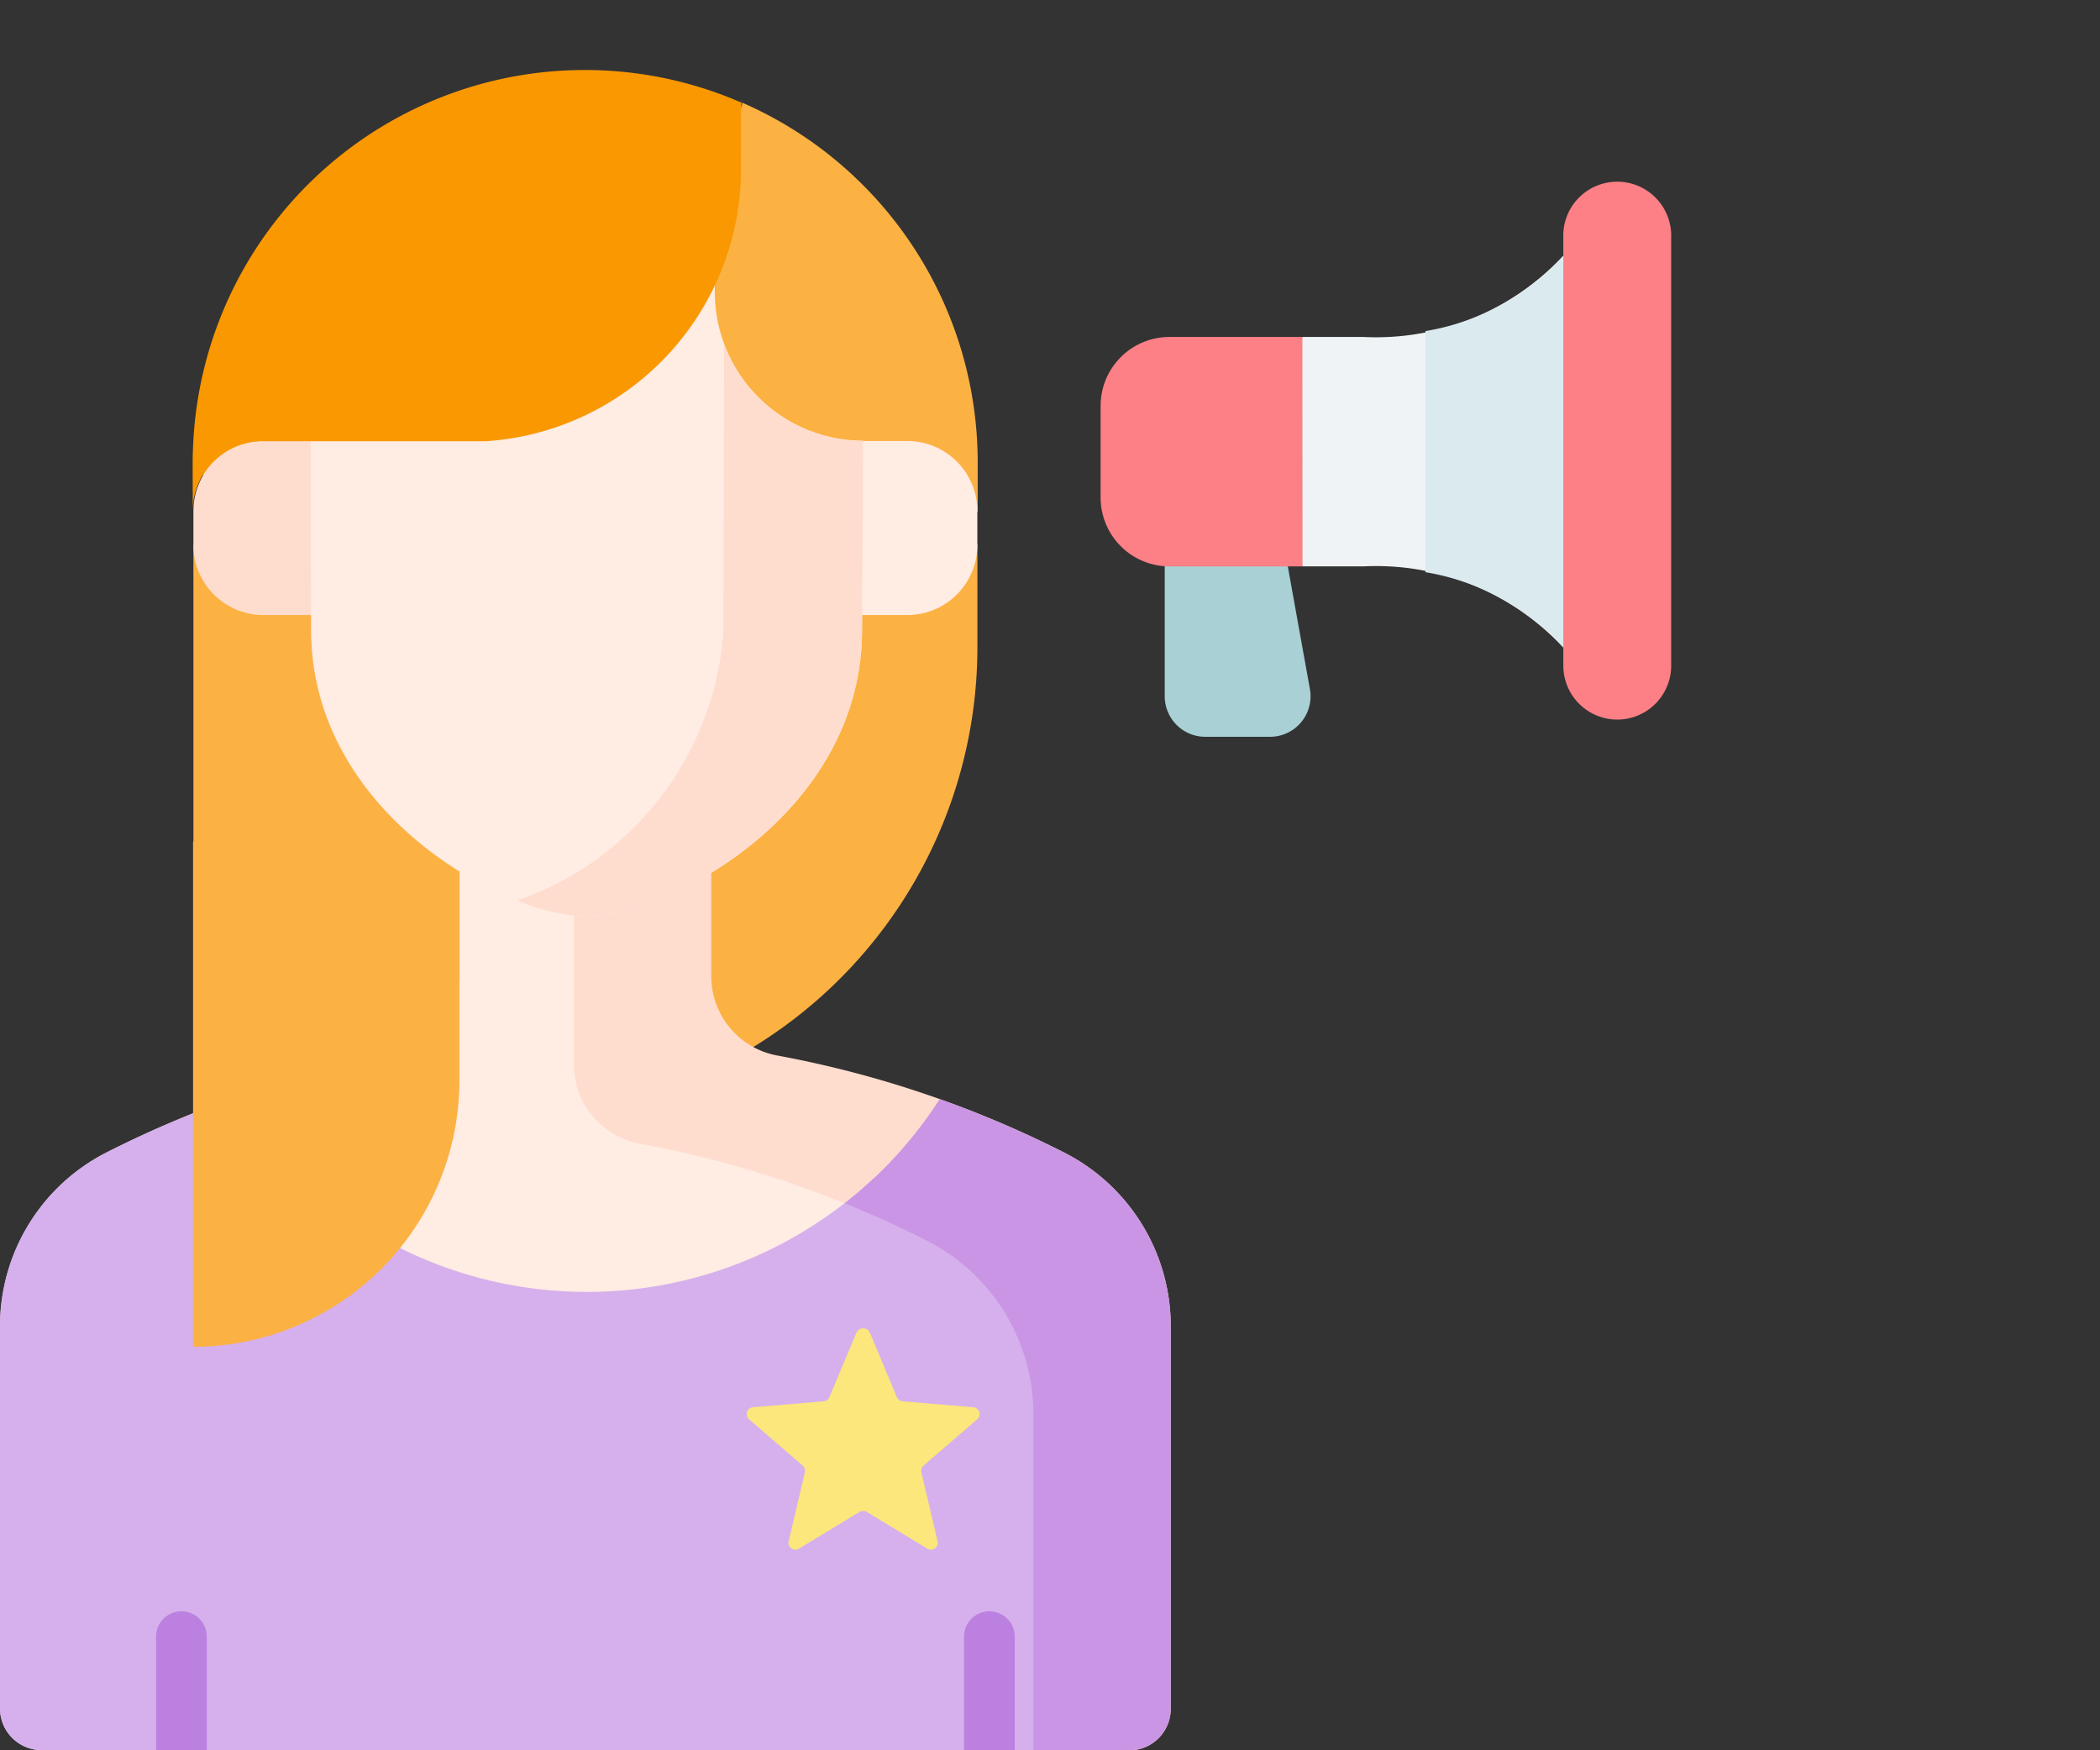 <svg xmlns="http://www.w3.org/2000/svg" width="30" height="25" viewBox="0 0 30 25">
  <rect x="0" y="0" width="30" height="25" fill="#333333" stroke="none"/>
  <g id="Group_63069" data-name="Group 63069" transform="translate(-433 -299)">
    <g id="influencer-2" data-name="influencer" transform="translate(431.666 300)">
      <g id="Group_63041" data-name="Group 63041" transform="translate(19.635 2.161)">
        <path id="Conture_16689" data-name="Conture 16689" d="M396.166,46.109a3.654,3.654,0,0,1-3.243,1.652h-.867l-.306.477v2.323l.306.477h.868a3.654,3.654,0,0,1,3.243,1.651Z" transform="translate(-391.75 -46.109)" fill="#eff3f5"/>
      </g>
      <path id="Conture_16690" data-name="Conture 16690" d="M233.344,80.126l-.386-.572a4.674,4.674,0,0,1-.89.084H231.2l-.2.488v2.344l.2.446h.868a4.677,4.677,0,0,1,.89.084l.386-.529Z" transform="translate(-218.9 -75.825)" fill="#eff3f5"/>
      <g id="Group_63065" data-name="Group 63065" transform="translate(1.334)">
        <g id="Group_63064" data-name="Group 63064" transform="translate(0 0.239)">
          <g id="Group_63063" data-name="Group 63063">
            <g id="Group_63047" data-name="Group 63047" transform="translate(15.722 1.385)">
              <path id="Conture_16691" data-name="Conture 16691" d="M357.72,123.785H356.8a.579.579,0,0,1-.579-.579V119.88h1.493l.581,3.223A.579.579,0,0,1,357.72,123.785Z" transform="translate(-355.304 -115.885)" fill="#a8d0d5"/>
              <g id="Group_63046" data-name="Group 63046">
                <g id="Group_63045" data-name="Group 63045">
                  <g id="Group_63042" data-name="Group 63042" transform="translate(0 0.537)">
                    <path id="Conture_16692" data-name="Conture 16692" d="M485.958,117.5h0v0Z" transform="translate(-478.963 -110.916)" fill="#eff3f5"/>
                    <path id="Conture_16693" data-name="Conture 16693" d="M435.76,51.121a3.442,3.442,0,0,1,2.353,1.568v-6.58a3.442,3.442,0,0,1-2.353,1.568Z" transform="translate(-431.118 -46.109)" fill="#daeaef"/>
                    <path id="Conture_16694" data-name="Conture 16694" d="M339.621,81.342h-1.9a.984.984,0,0,0-.983.984v1.31a.984.984,0,0,0,.984.983h1.9Z" transform="translate(-336.737 -79.69)" fill="#fc8086"/>
                  </g>
                  <g id="Group_63044" data-name="Group 63044" transform="translate(6.611)">
                    <g id="Group_63043" data-name="Group 63043">
                      <path id="Conture_16695" data-name="Conture 16695" d="M478.552,42.307a.77.77,0,0,0,.77-.771V35.423a.771.771,0,1,0-1.541,0v6.113A.771.771,0,0,0,478.552,42.307Z" transform="translate(-477.781 -34.653)" fill="#fc8086"/>
                    </g>
                  </g>
                </g>
              </g>
            </g>
            <g id="Group_63062" data-name="Group 63062">
              <g id="Group_63061" data-name="Group 63061">
                <g id="Group_63059" data-name="Group 63059">
                  <g id="Group_63058" data-name="Group 63058">
                    <g id="Group_63057" data-name="Group 63057">
                      <path id="Conture_16696" data-name="Conture 16696" d="M71.347,11.218l.038-.055v-.7a5.605,5.605,0,0,0-3.362-5.137v0a.126.126,0,0,1-.17.116A5.59,5.59,0,0,0,65.91,5.1a5.524,5.524,0,0,0-5.59,5.208l0,1.183a.15.15,0,0,1-.139.149V19.8h4.5a6.7,6.7,0,0,0,6.7-6.7V11.638l-.036-.062Z" transform="translate(-57.418 -5.098)" fill="#fcb143"/><path id="Conture_16697" data-name="Conture 16697" d="M16.549,237.295a2.782,2.782,0,0,0-1.523-2.481,15.1,15.1,0,0,0-4.1-1.386,1.151,1.151,0,0,1-.941-1.132v-3.115H7.9v2.2a1.151,1.151,0,0,1-.941,1.132,15.1,15.1,0,0,0-4.1,1.386,2.782,2.782,0,0,0-1.523,2.481v5.462a.594.594,0,0,0,.594.594H16.549Z" transform="translate(-1.334 -218.677)" fill="#ffece3"/>
                      <g id="Group_63048" data-name="Group 63048" transform="translate(8.199 10.504)">
                        <path id="Conture_16698" data-name="Conture 16698" d="M183.244,233.9a15.1,15.1,0,0,0-4.1-1.386,1.151,1.151,0,0,1-.941-1.132v-2.2h-1.963v3.459a1.151,1.151,0,0,0,.941,1.132,15.1,15.1,0,0,1,4.1,1.386,2.782,2.782,0,0,1,1.523,2.481v4.8h1.369a.594.594,0,0,0,.594-.594v-5.462A2.782,2.782,0,0,0,183.244,233.9Z" transform="translate(-176.241 -229.181)" fill="#ffddce"/>
                      </g>
                      <path id="Conture_16699" data-name="Conture 16699" d="M16.549,317.5a2.782,2.782,0,0,0-1.523-2.481q-.594-.3-1.207-.547a5.987,5.987,0,0,1-9.151-1.141,15.109,15.109,0,0,0-1.812.775,2.782,2.782,0,0,0-1.523,2.481v5.462a.594.594,0,0,0,.594.594H16.549Z" transform="translate(-1.334 -298.885)" fill="#d5b0ec"/>
                      <path id="Conture_16700" data-name="Conture 16700" d="M262.843,322.883a.594.594,0,0,0,.594-.594v-5.462a2.782,2.782,0,0,0-1.523-2.481,15.112,15.112,0,0,0-1.778-.764,6.018,6.018,0,0,1-1.356,1.488q.594.24,1.172.533a2.782,2.782,0,0,1,1.523,2.481v4.8Z" transform="translate(-246.712 -299.122)" fill="#c995e4"/>
                      <g id="Group_63049" data-name="Group 63049" transform="translate(2.758 5.06)">
                        <path id="Conture_16701" data-name="Conture 16701" d="M254.666,113.041h1.087a1,1,0,0,1,1,1.005v.476a1,1,0,0,1-1,1.005h-1.087Z" transform="translate(-245.549 -113.041)" fill="#ffece3"/>
                        <path id="Conture_16702" data-name="Conture 16702" d="M62.261,113.041H61.181a1,1,0,0,0-1,1.005v.476a1,1,0,0,0,1,1.005h1.081v-2.486Z" transform="translate(-60.176 -113.041)" fill="#ffddce"/>
                      </g>
                      <g id="Group_63056" data-name="Group 63056" transform="translate(4.436 2.697)">
                        <g id="Group_63054" data-name="Group 63054">
                          <g id="Group_63053" data-name="Group 63053">
                            <g id="Group_63052" data-name="Group 63052">
                              <g id="Group_63051" data-name="Group 63051">
                                <g id="Group_63050" data-name="Group 63050">
                                  <path id="Conture_16703" data-name="Conture 16703" d="M103.847,67.691c0,2.616-2.75,4.075-3.939,4.1-1.189-.026-3.934-1.49-3.932-4.106l-.008-5.053,5.776,0v.233a2.123,2.123,0,0,0,2.118,2.125Z" transform="translate(-95.968 -62.631)" fill="#ffece3"/>
                                </g>
                              </g>
                            </g>
                          </g>
                        </g>
                        <g id="Group_63055" data-name="Group 63055" transform="translate(2.953 0.981)">
                          <path id="Conture_16704" data-name="Conture 16704" d="M163.913,84.941a2.123,2.123,0,0,1-1.985-1.382l-.008,4.079a4.393,4.393,0,0,1-2.947,3.867,3.021,3.021,0,0,0,.987.232c1.189-.024,3.937-1.483,3.939-4.1Z" transform="translate(-158.973 -83.559)" fill="#ffddce"/>
                        </g>
                      </g>
                    </g>
                    <path id="Conture_16705" data-name="Conture 16705" d="M60.176,235.109v7.216a3.805,3.805,0,0,0,3.805-3.805v-2.986Z" transform="translate(-57.418 -224.327)" fill="#fcb143"/>
                  </g>
                </g>
                <g id="Group_63060" data-name="Group 63060" transform="translate(2.228 21.775)"><path id="Conture_16706" data-name="Conture 16706" d="M295.866,471.623V470a.362.362,0,1,0-.724,0v1.624Z" transform="translate(-283.598 -469.637)" fill="#bb80e0"/>
                  <path id="Conture_16707" data-name="Conture 16707" d="M49.6,471.623V470a.362.362,0,1,0-.724,0v1.624Z" transform="translate(-48.874 -469.637)" fill="#bb80e0"/>
                </g>
              </g>
              <path id="Conture_16708" data-name="Conture 16708" d="M230.838,383.464l.384.915a.1.1,0,0,0,.088.064l.989.083a.1.1,0,0,1,.06.184l-.751.648a.105.105,0,0,0-.034.1l.227.966a.1.1,0,0,1-.157.114l-.848-.514a.1.1,0,0,0-.109,0l-.848.514a.1.1,0,0,1-.157-.114l.227-.966a.105.105,0,0,0-.034-.1l-.751-.648a.1.1,0,0,1,.06-.184l.989-.083a.1.1,0,0,0,.088-.064l.384-.915A.105.105,0,0,1,230.838,383.464Z" transform="translate(-218.411 -365.666)" fill="#fbe77b"/>
            </g>
          </g>
        </g>
        <path id="Conture_16709" data-name="Conture 16709" d="M65.777,0a5.6,5.6,0,0,0-5.6,5.3h0c-.016.286-.007.356-.009,1.007a1,1,0,0,1,1-1.005h3.188A3.9,3.9,0,0,0,68,1.5c0-2.007.007-.476.016-1.03A5.584,5.584,0,0,0,65.777,0Z" transform="translate(-57.415)" fill="#fa9801"/>
      </g>
    </g>
  </g>
</svg>
